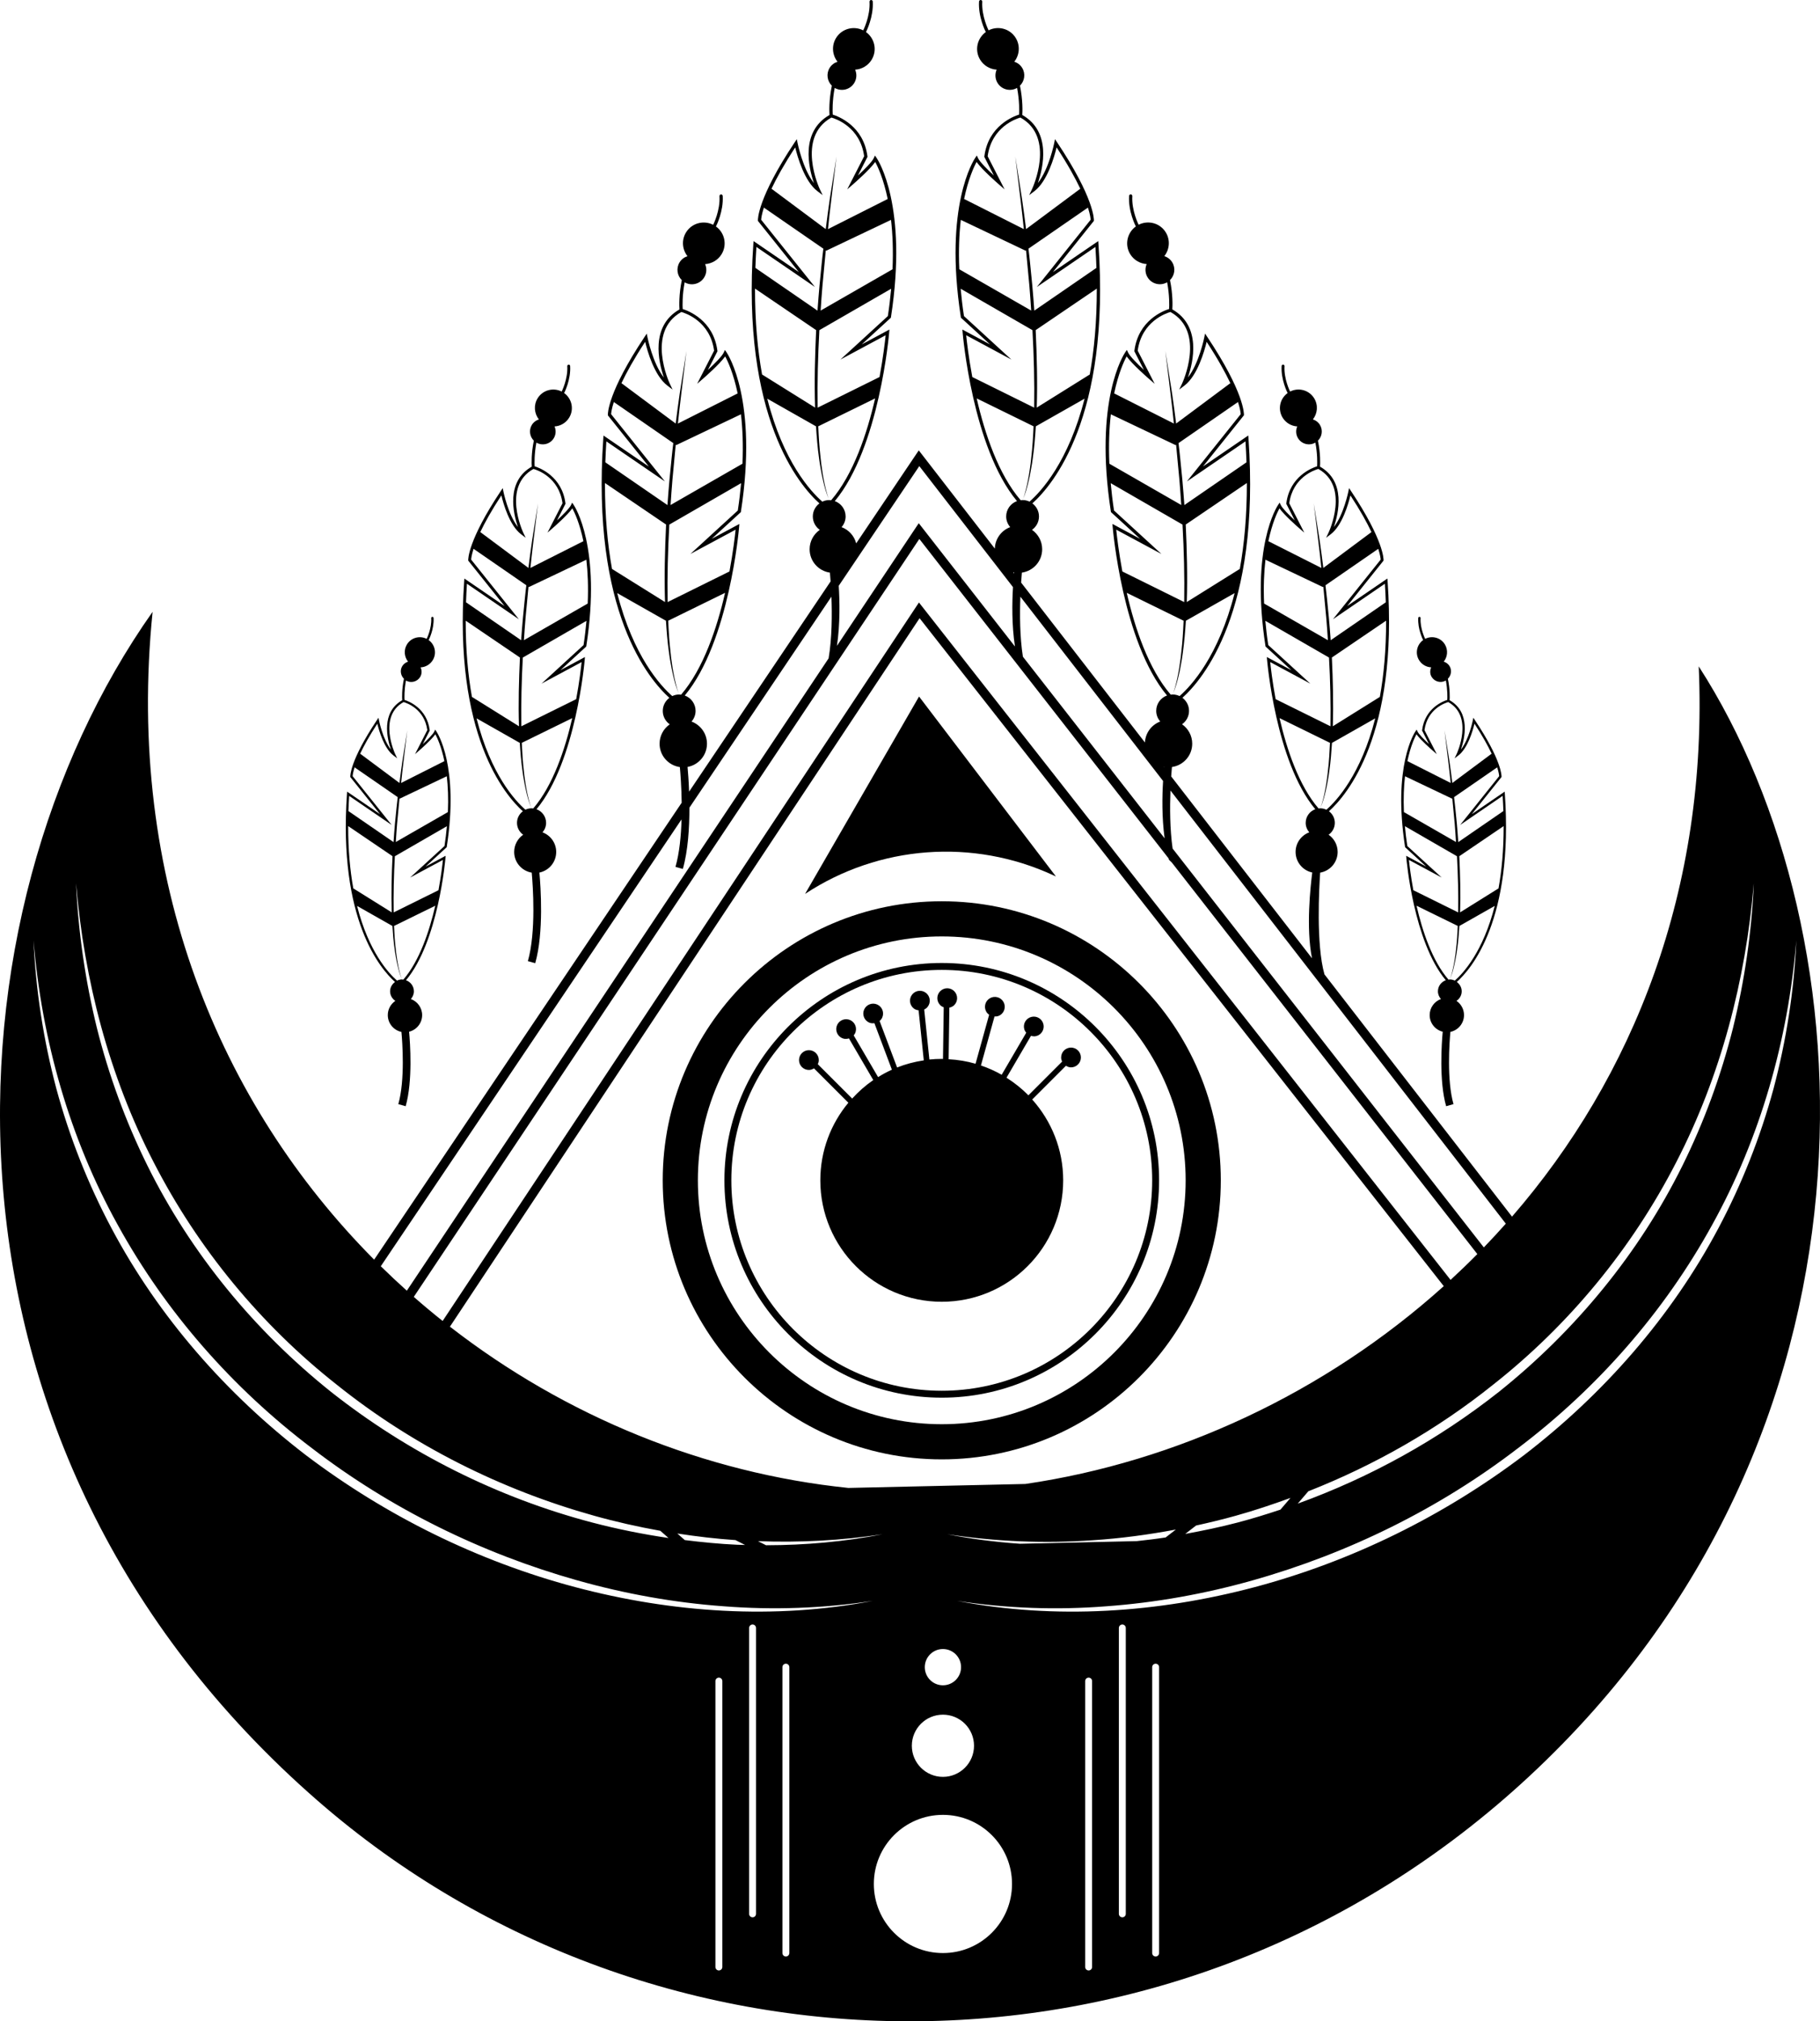 <?xml version="1.0" encoding="utf-8"?>
<!-- Generator: Adobe Illustrator 17.0.0, SVG Export Plug-In . SVG Version: 6.00 Build 0)  -->
<!DOCTYPE svg PUBLIC "-//W3C//DTD SVG 1.1//EN" "http://www.w3.org/Graphics/SVG/1.1/DTD/svg11.dtd">
<svg version="1.1" id="Layer_1" xmlns="http://www.w3.org/2000/svg" xmlns:xlink="http://www.w3.org/1999/xlink" x="0px" y="0px"
	 width="162.079px" height="180px" viewBox="0 0 162.079 180" enable-background="new 0 0 162.079 180" xml:space="preserve">
<g>
	<path d="M35.177,87.444c-0.259,0.193-0.437,0.487-0.437,0.834c0,0.36,0.191,0.662,0.465,0.853c-0.405,0.275-0.67,0.739-0.67,1.265
		c0,0.737,0.521,1.351,1.214,1.497c0.083,0.907,0.335,4.277-0.277,6.432l0.655,0.186c0.641-2.257,0.398-5.626,0.305-6.634
		c0.666-0.165,1.162-0.763,1.162-1.48c0-0.659-0.419-1.216-1.004-1.431c0.161-0.186,0.269-0.421,0.269-0.687
		c0-0.458-0.295-0.84-0.702-0.987c2.885-3.453,3.507-10.813,3.513-10.89l0.015-0.191l-1.786,0.96l1.882-1.725l0.006-0.036
		c1.112-7.195-0.845-10.161-0.929-10.284l-0.105-0.153l-0.077,0.169c-0.109,0.239-0.614,0.743-1.023,1.124l0.619-1.209l-0.004-0.032
		c-0.25-1.967-1.879-2.582-2.241-2.695c-0.013-0.208-0.033-0.884,0.127-1.726c0.438,0.254,1,0.116,1.264-0.319
		c0.164-0.27,0.159-0.585,0.041-0.854c0.43-0.022,0.842-0.249,1.083-0.645c0.369-0.607,0.197-1.385-0.372-1.791
		c0.004-0.005,0.011-0.006,0.014-0.012c0.02-0.039,0.488-0.966,0.428-1.954c-0.003-0.056-0.049-0.098-0.104-0.098
		c-0.002,0-0.004,0-0.006,0c-0.058,0.003-0.102,0.053-0.098,0.111c0.056,0.93-0.401,1.838-0.406,1.846c0,0.001,0,0.002,0,0.003
		c-0.621-0.315-1.389-0.109-1.757,0.496c-0.301,0.496-0.241,1.107,0.101,1.536c-0.206,0.066-0.395,0.194-0.516,0.394
		c-0.227,0.373-0.146,0.832,0.148,1.129c-0.197,0.944-0.169,1.695-0.154,1.91c-1.892,1.078-1.352,3.397-1.006,4.399
		c-0.719-0.912-1.054-2.57-1.057-2.59l-0.049-0.249l-0.141,0.211c-2.404,3.606-2.374,4.978-2.371,5.035l0.001,0.034l2.643,3.303
		l-2.926-2.002L30.9,70.678C30.118,81.92,33.889,86.293,35.177,87.444z M35.799,87.219c-0.16,0-0.308,0.041-0.444,0.105
		c-0.75-0.656-2.519-2.568-3.556-6.65l3.147,1.785c0.044,0.685,0.098,1.37,0.195,2.05c0.032,0.231,0.063,0.462,0.109,0.691
		c0.044,0.229,0.078,0.46,0.136,0.686C35.486,86.34,35.608,86.794,35.799,87.219c-0.088-0.215-0.156-0.438-0.21-0.664
		c-0.06-0.224-0.106-0.452-0.149-0.68c-0.05-0.227-0.076-0.458-0.113-0.687c-0.038-0.229-0.062-0.46-0.086-0.691
		c-0.081-0.677-0.121-1.358-0.151-2.04l3.672-1.8c-0.523,2.274-1.409,4.926-2.85,6.586C35.874,87.238,35.84,87.219,35.799,87.219z
		 M39.585,75.34l-3.061,2.806l2.919-1.569c-0.041,0.406-0.158,1.422-0.395,2.699l-3.99,1.974c-0.027-1.667,0.015-3.335,0.106-5.001
		l4.635-2.675C39.747,74.134,39.681,74.717,39.585,75.34z M39.887,72.318l-4.638,2.663c0.036-0.54,0.067-1.081,0.114-1.621
		c0.073-0.755,0.14-1.51,0.215-2.264l0.03,0.02l4.181-1.99C39.892,70.022,39.94,71.081,39.887,72.318z M33.603,64.446
		c0.146,0.609,0.594,2.185,1.426,2.821l0.344,0.263l-0.186-0.391c-0.016-0.033-1.55-3.334,0.753-4.619
		c0.275,0.078,1.857,0.605,2.114,2.498l-1.094,2.139l0.408-0.355c0.047-0.041,1.045-0.911,1.401-1.414
		c0.164,0.301,0.532,1.078,0.806,2.391l-3.853,1.945c0.068-0.639,0.132-1.278,0.213-1.915l0.335-2.772l-0.437,2.759
		c-0.096,0.641-0.177,1.285-0.259,1.929l-3.501-2.608C32.4,66.426,32.878,65.551,33.603,64.446z M34.878,73.462l-3.474-4.343
		c0.005-0.083,0.032-0.336,0.175-0.785l3.84,2.652c-0.038,0.322-0.077,0.644-0.108,0.967l-0.138,1.391
		c-0.051,0.548-0.087,1.098-0.127,1.647l-4.017-2.764c0.015-0.44,0.036-0.888,0.066-1.352L34.878,73.462z M31.007,73.564
		l3.948,2.681c-0.076,1.666-0.122,3.335-0.069,5.004l-3.423-2.137C31.177,77.54,31.003,75.702,31.007,73.564z"/>
	<path d="M46.562,72.243c-0.315,0.236-0.521,0.609-0.521,1.033c0,0.438,0.219,0.823,0.551,1.058
		c-0.485,0.338-0.803,0.898-0.803,1.534c0,0.928,0.677,1.693,1.563,1.841c0.103,1.136,0.406,5.246-0.343,7.881l0.655,0.186
		c0.778-2.739,0.486-6.826,0.372-8.074c0.854-0.174,1.496-0.929,1.496-1.834c0-0.803-0.509-1.483-1.219-1.748
		c0.196-0.227,0.319-0.52,0.319-0.843c0-0.56-0.357-1.033-0.855-1.214c3.525-4.227,4.286-13.224,4.294-13.319l0.019-0.234
		l-2.185,1.174l2.302-2.11l0.007-0.045c1.36-8.804-1.034-12.433-1.137-12.583l-0.128-0.187l-0.094,0.207
		c-0.133,0.292-0.751,0.909-1.252,1.375l0.757-1.479l-0.005-0.039c-0.306-2.407-2.299-3.159-2.742-3.297
		c-0.016-0.255-0.04-1.081,0.155-2.11c0.536,0.311,1.224,0.14,1.547-0.392c0.2-0.329,0.212-0.719,0.069-1.048
		c0.519-0.033,1.015-0.308,1.305-0.787c0.451-0.742,0.241-1.694-0.456-2.191c0.005-0.006,0.013-0.007,0.017-0.015
		c0.024-0.048,0.597-1.182,0.524-2.391c-0.004-0.068-0.061-0.12-0.128-0.12c-0.003,0-0.005,0-0.008,0
		c-0.071,0.004-0.124,0.065-0.12,0.135c0.069,1.137-0.491,2.248-0.496,2.259c-0.001,0.001,0,0.002,0,0.004
		c-0.76-0.386-1.699-0.134-2.15,0.607c-0.367,0.604-0.295,1.348,0.118,1.873c-0.252,0.081-0.478,0.245-0.626,0.488
		c-0.28,0.461-0.193,1.041,0.176,1.404c-0.236,1.144-0.202,2.053-0.184,2.314c-2.315,1.319-1.654,4.156-1.231,5.382
		c-0.88-1.116-1.289-3.145-1.294-3.168l-0.06-0.304l-0.172,0.258c-2.941,4.412-2.904,6.091-2.901,6.16l0.002,0.042l3.234,4.042
		l-3.58-2.449l-0.016,0.223C40.387,65.459,44.973,70.817,46.562,72.243z M47.336,71.98c-0.196,0-0.38,0.047-0.547,0.125
		c-0.92-0.805-3.08-3.145-4.348-8.134l3.85,2.184c0.054,0.838,0.12,1.676,0.239,2.508c0.039,0.283,0.077,0.565,0.134,0.845
		c0.054,0.28,0.096,0.563,0.167,0.84C46.953,70.905,47.103,71.46,47.336,71.98c-0.108-0.263-0.191-0.536-0.257-0.813
		c-0.074-0.275-0.13-0.553-0.183-0.832c-0.061-0.277-0.093-0.561-0.138-0.841c-0.047-0.28-0.075-0.563-0.105-0.846
		c-0.099-0.829-0.148-1.662-0.185-2.496l4.493-2.203c-0.639,2.777-1.72,6.013-3.475,8.046C47.437,71.989,47.388,71.98,47.336,71.98z
		 M51.969,57.445l-3.745,3.433l3.571-1.92c-0.05,0.497-0.193,1.74-0.483,3.302l-4.882,2.415c-0.034-2.04,0.018-4.081,0.129-6.119
		l5.671-3.272C52.166,55.97,52.085,56.683,51.969,57.445z M52.338,53.747l-5.681,3.263c0.044-0.663,0.089-1.325,0.146-1.987
		c0.089-0.924,0.169-1.848,0.261-2.772l0.038,0.026l5.116-2.434C52.344,50.939,52.403,52.234,52.338,53.747z M44.649,44.116
		c0.179,0.745,0.727,2.673,1.745,3.452l0.42,0.321l-0.227-0.478c-0.019-0.041-1.897-4.079,0.921-5.652
		c0.336,0.095,2.272,0.74,2.587,3.056l-1.339,2.617l0.499-0.434c0.058-0.05,1.279-1.115,1.714-1.731
		c0.201,0.368,0.651,1.318,0.986,2.925l-4.719,2.382c0.083-0.782,0.165-1.565,0.264-2.345l0.41-3.392l-0.535,3.376
		c-0.117,0.785-0.217,1.572-0.316,2.36l-4.286-3.192C43.175,46.538,43.765,45.464,44.649,44.116z M46.209,55.148l-4.251-5.314
		c0.006-0.101,0.038-0.41,0.214-0.961l4.7,3.245c-0.047,0.394-0.095,0.788-0.132,1.183l-0.169,1.701
		c-0.062,0.669-0.113,1.34-0.162,2.011l-4.908-3.377c0.019-0.539,0.043-1.087,0.081-1.655L46.209,55.148z M41.472,55.273l4.83,3.281
		c-0.093,2.039-0.149,4.081-0.084,6.122l-4.189-2.615C41.681,60.137,41.468,57.888,41.472,55.273z"/>
	<path d="M125.131,75.445l1.882,1.725l-1.786-0.96l0.015,0.191c0.006,0.078,0.629,7.437,3.513,10.89
		c-0.407,0.147-0.702,0.529-0.702,0.987c0,0.266,0.107,0.501,0.269,0.687c-0.585,0.215-1.004,0.772-1.004,1.431
		c0,0.718,0.496,1.315,1.162,1.48c-0.093,1.009-0.336,4.377,0.305,6.634l0.655-0.186c-0.612-2.154-0.36-5.525-0.277-6.432
		c0.693-0.146,1.214-0.76,1.214-1.496c0-0.526-0.266-0.99-0.67-1.265c0.274-0.191,0.465-0.493,0.465-0.853
		c0-0.348-0.178-0.641-0.437-0.834c1.288-1.151,5.06-5.523,4.278-16.766l-0.013-0.182l-2.926,2.002l2.643-3.303l0.001-0.034
		c0.002-0.057,0.033-1.429-2.371-5.035l-0.141-0.211l-0.049,0.249c-0.004,0.019-0.338,1.678-1.057,2.59
		c0.346-1.002,0.886-3.321-1.006-4.399c0.015-0.215,0.043-0.966-0.154-1.91c0.294-0.297,0.375-0.756,0.148-1.129
		c-0.121-0.2-0.31-0.328-0.516-0.394c0.342-0.429,0.402-1.04,0.101-1.536c-0.368-0.605-1.135-0.811-1.757-0.496
		c0-0.001,0-0.002,0-0.003c-0.005-0.009-0.462-0.917-0.406-1.846c0.004-0.058-0.04-0.107-0.098-0.111c-0.002,0-0.004,0-0.006,0
		c-0.055,0-0.101,0.043-0.104,0.098c-0.06,0.988,0.408,1.915,0.428,1.954c0.003,0.006,0.01,0.007,0.014,0.012
		c-0.569,0.406-0.741,1.184-0.372,1.79c0.241,0.396,0.653,0.623,1.083,0.645c-0.118,0.269-0.124,0.584,0.041,0.854
		c0.264,0.435,0.826,0.573,1.264,0.319c0.16,0.842,0.14,1.518,0.127,1.726c-0.362,0.113-1.99,0.728-2.241,2.695l-0.004,0.032
		l0.618,1.209c-0.409-0.381-0.915-0.885-1.023-1.124l-0.077-0.169l-0.105,0.153c-0.084,0.123-2.04,3.088-0.929,10.284
		L125.131,75.445z M128.388,78.146l-3.061-2.806c-0.095-0.623-0.162-1.206-0.213-1.766l4.635,2.675
		c0.091,1.666,0.133,3.334,0.106,5.001l-3.99-1.974c-0.237-1.277-0.354-2.292-0.395-2.699L128.388,78.146z M129.557,87.324
		c-0.136-0.064-0.284-0.105-0.444-0.105c-0.04,0-0.075,0.019-0.114,0.023c-1.441-1.661-2.327-4.312-2.85-6.586l3.672,1.8
		c-0.03,0.682-0.07,1.363-0.151,2.04c-0.024,0.231-0.047,0.462-0.086,0.691c-0.037,0.229-0.063,0.461-0.113,0.687
		c-0.043,0.228-0.089,0.456-0.15,0.68c-0.054,0.226-0.122,0.449-0.21,0.664c0.191-0.425,0.314-0.879,0.413-1.333
		c0.058-0.226,0.092-0.457,0.136-0.686c0.046-0.229,0.077-0.46,0.109-0.691c0.097-0.68,0.151-1.365,0.195-2.05l3.147-1.785
		C132.076,84.756,130.307,86.668,129.557,87.324z M133.45,79.112l-3.423,2.137c0.053-1.668,0.007-3.337-0.069-5.004l3.948-2.681
		C133.909,75.702,133.735,77.54,133.45,79.112z M130.034,73.462l3.782-2.588c0.03,0.464,0.051,0.912,0.066,1.352l-4.017,2.764
		c-0.04-0.549-0.076-1.099-0.127-1.647l-0.138-1.391c-0.031-0.323-0.07-0.645-0.108-0.967l3.84-2.652
		c0.143,0.449,0.171,0.702,0.175,0.785L130.034,73.462z M126.142,65.388c0.356,0.503,1.354,1.374,1.401,1.414l0.408,0.355
		l-1.094-2.139c0.258-1.893,1.839-2.42,2.114-2.498c2.303,1.285,0.768,4.586,0.753,4.619l-0.186,0.391l0.344-0.263
		c0.832-0.636,1.28-2.212,1.426-2.821c0.725,1.105,1.204,1.98,1.53,2.67l-3.501,2.608c-0.082-0.644-0.163-1.287-0.259-1.929
		l-0.437-2.759l0.335,2.772c0.081,0.637,0.145,1.276,0.213,1.915l-3.853-1.945C125.611,66.465,125.978,65.688,126.142,65.388z
		 M125.123,69.127l4.181,1.99l0.03-0.02c0.075,0.754,0.142,1.51,0.215,2.264c0.047,0.54,0.078,1.08,0.114,1.621l-4.638-2.663
		C124.972,71.081,125.02,70.022,125.123,69.127z"/>
	<path d="M83.868,80.259c-13.702,0-24.85,11.148-24.85,24.85s11.148,24.85,24.85,24.85s24.85-11.148,24.85-24.85
		S97.571,80.259,83.868,80.259z M83.868,126.828c-11.976,0-21.719-9.743-21.719-21.719S71.892,83.39,83.868,83.39
		c11.976,0,21.719,9.743,21.719,21.719S95.844,126.828,83.868,126.828z"/>
	<path d="M83.868,85.755c-10.672,0-19.355,8.682-19.355,19.355s8.683,19.355,19.355,19.355s19.354-8.682,19.354-19.355
		S94.54,85.755,83.868,85.755z M83.868,123.848c-10.333,0-18.739-8.407-18.739-18.739S73.536,86.37,83.868,86.37
		c10.332,0,18.739,8.407,18.739,18.739S94.201,123.848,83.868,123.848z"/>
	<path d="M95.379,93.289c-0.486,0-0.881,0.394-0.881,0.881c0,0.133,0.034,0.255,0.086,0.368l-3.001,3.001
		c-0.585-0.596-1.241-1.118-1.95-1.567l2.181-3.732c0.151,0.046,0.31,0.066,0.473,0.023c0.47-0.123,0.752-0.605,0.628-1.075
		c-0.123-0.47-0.605-0.752-1.075-0.628c-0.47,0.123-0.752,0.605-0.628,1.075c0.034,0.128,0.098,0.239,0.177,0.334l-2.186,3.741
		c-0.584-0.332-1.202-0.609-1.847-0.829l1.21-4.361c0.157,0.006,0.317-0.015,0.464-0.098c0.423-0.239,0.572-0.777,0.333-1.2
		c-0.239-0.423-0.777-0.572-1.2-0.333s-0.572,0.777-0.333,1.2c0.065,0.116,0.156,0.206,0.257,0.278l-1.21,4.361
		c-0.767-0.222-1.57-0.356-2.398-0.402l0.065-4.595c0.154-0.034,0.302-0.095,0.424-0.213c0.349-0.339,0.356-0.897,0.017-1.245
		c-0.339-0.349-0.896-0.356-1.245-0.017c-0.349,0.339-0.356,0.897-0.017,1.245c0.093,0.095,0.203,0.16,0.319,0.204l-0.065,4.596
		c-0.037,0-0.072-0.006-0.109-0.006c-0.372,0-0.74,0.019-1.103,0.056L82.304,89.9c0.112-0.054,0.216-0.128,0.299-0.231
		c0.307-0.377,0.249-0.932-0.128-1.239c-0.378-0.307-0.932-0.249-1.239,0.128c-0.307,0.377-0.249,0.932,0.128,1.239
		c0.131,0.107,0.285,0.154,0.441,0.174l0.462,4.456c-0.826,0.123-1.622,0.335-2.377,0.634l-1.558-4.14
		c0.095-0.081,0.176-0.179,0.231-0.3c0.201-0.443,0.004-0.965-0.439-1.165c-0.443-0.201-0.965-0.004-1.165,0.439
		c-0.201,0.443-0.004,0.965,0.439,1.166c0.154,0.07,0.315,0.076,0.471,0.056l1.558,4.141c-0.427,0.193-0.836,0.414-1.231,0.658
		l-2.17-3.714c0.08-0.096,0.144-0.206,0.177-0.335c0.123-0.47-0.158-0.952-0.628-1.075c-0.47-0.123-0.952,0.158-1.075,0.628
		c-0.123,0.47,0.158,0.952,0.628,1.075c0.164,0.043,0.323,0.022,0.474-0.023l2.167,3.71c-0.691,0.473-1.317,1.03-1.88,1.646
		l-3.058-3.058c0.053-0.113,0.087-0.236,0.087-0.369c0-0.486-0.394-0.881-0.881-0.881c-0.486,0-0.881,0.394-0.881,0.881
		c0,0.486,0.394,0.881,0.881,0.881c0.169,0,0.318-0.06,0.452-0.143l3.062,3.061c-1.559,1.874-2.498,4.282-2.498,6.91
		c0,5.972,4.842,10.814,10.814,10.814c5.972,0,10.814-4.842,10.814-10.814c0-2.768-1.049-5.285-2.759-7.198l3.004-3.004
		c0.134,0.083,0.283,0.143,0.452,0.143c0.486,0,0.881-0.394,0.881-0.881C96.26,93.683,95.866,93.289,95.379,93.289z"/>
	<path d="M151.28,59.342c0.867,19.927-5.873,36.6-16.628,49.002L117.949,86.77c-0.76-2.674-0.472-7.768-0.382-9.062
		c0.883-0.151,1.556-0.914,1.556-1.84c0-0.636-0.319-1.196-0.803-1.534c0.333-0.235,0.551-0.62,0.551-1.058
		c0-0.424-0.207-0.797-0.521-1.033c1.588-1.426,6.175-6.784,5.221-20.502l-0.016-0.223l-3.58,2.449l3.234-4.042l0.002-0.042
		c0.003-0.069,0.04-1.748-2.901-6.16l-0.172-0.258l-0.06,0.304c-0.005,0.023-0.414,2.053-1.294,3.168
		c0.424-1.226,1.084-4.063-1.231-5.382c0.019-0.261,0.052-1.17-0.184-2.314c0.369-0.363,0.457-0.942,0.176-1.404
		c-0.148-0.244-0.374-0.407-0.626-0.488c0.413-0.525,0.485-1.268,0.118-1.873c-0.45-0.741-1.389-0.992-2.15-0.607
		c-0.001-0.001,0-0.002,0-0.004c-0.006-0.011-0.565-1.122-0.496-2.259c0.004-0.07-0.049-0.131-0.12-0.135c-0.003,0-0.005,0-0.008,0
		c-0.067,0-0.123,0.052-0.128,0.12c-0.073,1.209,0.5,2.344,0.524,2.391c0.004,0.007,0.012,0.008,0.017,0.015
		c-0.696,0.497-0.907,1.448-0.456,2.191c0.291,0.478,0.786,0.754,1.305,0.787c-0.143,0.329-0.131,0.718,0.069,1.048
		c0.323,0.532,1.011,0.703,1.547,0.392c0.195,1.029,0.171,1.855,0.155,2.11c-0.443,0.138-2.435,0.89-2.742,3.297l-0.005,0.039
		l0.757,1.479c-0.501-0.466-1.119-1.083-1.252-1.375l-0.094-0.207l-0.128,0.187c-0.102,0.15-2.497,3.779-1.137,12.583l0.007,0.045
		l2.302,2.11l-2.185-1.174l0.019,0.234c0.008,0.095,0.768,9.092,4.294,13.319c-0.497,0.181-0.854,0.654-0.854,1.214
		c0,0.324,0.123,0.616,0.319,0.843c-0.711,0.266-1.219,0.945-1.219,1.748c0,0.901,0.637,1.652,1.484,1.831
		c-0.152,1.179-0.571,4.91-0.022,7.641l-12.54-16.197c0.024-0.349,0.047-0.634,0.066-0.837c1.02-0.148,1.806-1.018,1.806-2.079
		c0-0.717-0.359-1.348-0.905-1.729c0.375-0.264,0.621-0.699,0.621-1.192c0-0.478-0.233-0.898-0.588-1.165
		c1.79-1.607,6.96-7.646,5.884-23.108l-0.018-0.251l-4.035,2.76l3.645-4.556l0.002-0.047c0.003-0.078,0.045-1.971-3.27-6.943
		l-0.194-0.291l-0.068,0.343c-0.005,0.026-0.466,2.314-1.458,3.571c0.478-1.382,1.222-4.579-1.387-6.066
		c0.021-0.294,0.058-1.319-0.207-2.609c0.416-0.409,0.515-1.062,0.199-1.582c-0.167-0.275-0.422-0.459-0.705-0.551
		c0.466-0.591,0.547-1.43,0.133-2.111c-0.507-0.835-1.566-1.119-2.423-0.684c-0.001-0.001,0-0.003,0-0.004
		c-0.006-0.012-0.637-1.265-0.56-2.547c0.005-0.079-0.056-0.148-0.135-0.153c-0.003,0-0.006,0-0.009,0
		c-0.076,0-0.139,0.059-0.144,0.136c-0.083,1.363,0.563,2.641,0.591,2.695c0.004,0.008,0.014,0.01,0.019,0.017
		c-0.784,0.56-1.022,1.633-0.513,2.469c0.328,0.539,0.886,0.849,1.471,0.887c-0.161,0.37-0.148,0.81,0.078,1.181
		c0.364,0.599,1.14,0.793,1.743,0.442c0.22,1.16,0.193,2.091,0.175,2.378c-0.499,0.156-2.745,1.003-3.09,3.716l-0.006,0.044
		l0.853,1.667c-0.565-0.526-1.262-1.221-1.411-1.55l-0.106-0.233l-0.145,0.211c-0.116,0.169-2.814,4.259-1.281,14.182l0.008,0.05
		l2.595,2.379l-2.463-1.324l0.021,0.264c0.009,0.107,0.866,10.248,4.84,15.012c-0.561,0.204-0.963,0.737-0.963,1.368
		c0,0.365,0.139,0.695,0.36,0.951c-0.77,0.288-1.322,1.008-1.364,1.867L90.935,51.879c0.025-0.371,0.05-0.674,0.069-0.887
		c1.02-0.149,1.806-1.018,1.806-2.079c0-0.717-0.359-1.348-0.905-1.729c0.375-0.264,0.621-0.699,0.621-1.192
		c0-0.478-0.233-0.898-0.588-1.165c1.79-1.607,6.96-7.646,5.884-23.108l-0.018-0.251l-4.035,2.76l3.645-4.556l0.002-0.047
		c0.003-0.078,0.045-1.971-3.27-6.943l-0.194-0.291l-0.068,0.343c-0.005,0.026-0.466,2.314-1.458,3.571
		c0.478-1.382,1.222-4.579-1.387-6.067c0.021-0.294,0.058-1.319-0.207-2.609c0.416-0.409,0.515-1.062,0.199-1.582
		c-0.167-0.275-0.422-0.459-0.705-0.55c0.466-0.591,0.547-1.43,0.133-2.111c-0.507-0.835-1.566-1.119-2.423-0.684
		c-0.001-0.001,0-0.003,0-0.004c-0.006-0.012-0.637-1.265-0.56-2.547C87.482,0.074,87.421,0.005,87.341,0c-0.003,0-0.006,0-0.009,0
		c-0.076,0-0.139,0.059-0.144,0.136c-0.083,1.363,0.563,2.641,0.591,2.695c0.004,0.008,0.014,0.01,0.019,0.017
		c-0.785,0.56-1.022,1.633-0.513,2.469c0.328,0.539,0.886,0.849,1.471,0.887c-0.161,0.37-0.148,0.81,0.078,1.181
		c0.364,0.599,1.14,0.793,1.743,0.442c0.22,1.16,0.193,2.091,0.175,2.378c-0.499,0.156-2.745,1.003-3.09,3.716l-0.006,0.044
		l0.853,1.667c-0.565-0.526-1.262-1.221-1.411-1.55l-0.106-0.233l-0.145,0.211c-0.116,0.169-2.814,4.259-1.281,14.182l0.008,0.05
		l2.595,2.379l-2.463-1.324l0.021,0.264c0.009,0.107,0.866,10.248,4.84,15.012c-0.561,0.204-0.963,0.737-0.963,1.368
		c0,0.365,0.139,0.695,0.36,0.951c-0.784,0.293-1.345,1.034-1.369,1.915l-6.774-8.75l-5.574,8.282
		c-0.172-0.67-0.661-1.207-1.301-1.446c0.221-0.256,0.36-0.586,0.36-0.951c0-0.631-0.403-1.164-0.963-1.368
		c3.973-4.764,4.831-14.905,4.84-15.012l0.021-0.264l-2.463,1.324l2.595-2.379l0.008-0.05c1.533-9.923-1.166-14.013-1.281-14.182
		l-0.145-0.211l-0.106,0.233c-0.15,0.33-0.847,1.024-1.411,1.55l0.853-1.667l-0.006-0.044c-0.345-2.713-2.591-3.56-3.09-3.716
		c-0.018-0.287-0.045-1.218,0.175-2.378c0.604,0.351,1.379,0.157,1.743-0.442c0.226-0.371,0.239-0.811,0.078-1.181
		c0.585-0.037,1.144-0.348,1.471-0.887c0.509-0.837,0.271-1.91-0.513-2.469c0.005-0.007,0.015-0.008,0.019-0.017
		c0.027-0.054,0.673-1.333,0.591-2.695C77.718,0.059,77.655,0,77.579,0c-0.003,0-0.006,0-0.009,0
		c-0.079,0.005-0.14,0.073-0.135,0.153c0.078,1.282-0.553,2.534-0.56,2.547c-0.001,0.001,0,0.003,0,0.004
		c-0.857-0.435-1.915-0.151-2.423,0.684c-0.414,0.681-0.333,1.519,0.133,2.111c-0.284,0.091-0.539,0.276-0.705,0.55
		c-0.316,0.52-0.217,1.173,0.199,1.582c-0.266,1.29-0.228,2.314-0.207,2.608c-2.609,1.487-1.865,4.685-1.387,6.067
		c-0.992-1.257-1.453-3.545-1.458-3.571l-0.068-0.343l-0.194,0.291c-3.315,4.972-3.273,6.865-3.27,6.943l0.002,0.047l3.645,4.556
		l-4.035-2.76l-0.018,0.251c-1.076,15.462,4.094,21.501,5.884,23.108c-0.355,0.266-0.588,0.687-0.588,1.165
		c0,0.494,0.246,0.928,0.621,1.192c-0.546,0.381-0.905,1.012-0.905,1.729c0,1.061,0.786,1.931,1.806,2.079
		c0.017,0.193,0.039,0.458,0.062,0.782L61.368,70.497c-0.036-0.962-0.097-1.746-0.139-2.199c0.983-0.18,1.73-1.036,1.73-2.071
		c0-0.905-0.573-1.671-1.374-1.971c0.221-0.256,0.36-0.586,0.36-0.951c0-0.631-0.403-1.164-0.963-1.368
		c3.973-4.764,4.831-14.905,4.84-15.012l0.021-0.264l-2.463,1.324l2.595-2.379l0.008-0.05c1.533-9.923-1.166-14.013-1.281-14.182
		l-0.145-0.211l-0.106,0.233c-0.15,0.33-0.847,1.024-1.411,1.55l0.853-1.667l-0.006-0.044c-0.345-2.713-2.591-3.56-3.09-3.716
		c-0.018-0.287-0.045-1.218,0.175-2.378c0.604,0.351,1.379,0.157,1.743-0.442c0.226-0.371,0.239-0.811,0.078-1.181
		c0.585-0.037,1.144-0.348,1.471-0.887c0.509-0.837,0.271-1.91-0.513-2.469c0.005-0.007,0.015-0.008,0.019-0.017
		c0.027-0.054,0.673-1.333,0.591-2.695c-0.005-0.077-0.068-0.136-0.144-0.136c-0.003,0-0.006,0-0.009,0
		c-0.079,0.005-0.14,0.073-0.135,0.153c0.078,1.282-0.553,2.534-0.56,2.547c-0.001,0.001,0,0.003,0,0.004
		c-0.857-0.435-1.915-0.151-2.423,0.684c-0.414,0.681-0.333,1.519,0.133,2.111c-0.284,0.091-0.539,0.276-0.705,0.551
		c-0.316,0.52-0.217,1.173,0.199,1.582c-0.266,1.29-0.228,2.314-0.207,2.609c-2.609,1.487-1.865,4.685-1.387,6.067
		c-0.992-1.257-1.453-3.545-1.458-3.571l-0.068-0.343l-0.194,0.291c-3.315,4.972-3.273,6.865-3.27,6.943l0.002,0.047l3.645,4.556
		l-4.035-2.76l-0.018,0.251c-1.076,15.462,4.094,21.501,5.884,23.108c-0.355,0.266-0.588,0.687-0.588,1.165
		c0,0.494,0.246,0.928,0.621,1.192c-0.546,0.381-0.905,1.012-0.905,1.729c0,1.061,0.786,1.931,1.806,2.079
		c0.051,0.564,0.143,1.755,0.162,3.174l-27.387,40.691C19.559,98.324,11.173,78.3,13.59,54.483
		c-18.935,26.812-21.534,74.32,14.713,105.885c30.081,26.195,76.613,26.869,107.865-2.169
		C168.824,127.858,166.678,83.232,151.28,59.342z M122.882,62.06l-4.189,2.615c0.065-2.041,0.009-4.084-0.084-6.122l4.83-3.281
		C123.444,57.888,123.231,60.137,122.882,62.06z M118.703,55.148l4.627-3.166c0.037,0.568,0.062,1.116,0.081,1.655l-4.908,3.377
		c-0.049-0.671-0.099-1.341-0.162-2.011l-0.169-1.701c-0.038-0.395-0.085-0.789-0.132-1.183l4.7-3.245
		c0.176,0.551,0.209,0.859,0.214,0.961L118.703,55.148z M113.941,45.268c0.435,0.616,1.657,1.681,1.714,1.731l0.499,0.434
		l-1.339-2.617c0.315-2.317,2.251-2.961,2.587-3.056c2.818,1.572,0.94,5.611,0.921,5.652l-0.227,0.478l0.42-0.321
		c1.018-0.779,1.566-2.707,1.745-3.452c0.885,1.348,1.475,2.423,1.874,3.266l-4.286,3.192c-0.1-0.787-0.199-1.575-0.316-2.36
		l-0.535-3.376l0.41,3.392c0.099,0.781,0.182,1.563,0.264,2.345l-4.719-2.382C113.291,46.586,113.74,45.636,113.941,45.268z
		 M112.694,49.843l5.116,2.434l0.038-0.026c0.092,0.924,0.172,1.848,0.261,2.772c0.057,0.662,0.103,1.324,0.146,1.987l-5.681-3.263
		C112.509,52.234,112.568,50.939,112.694,49.843z M116.689,60.878l-3.745-3.433c-0.117-0.762-0.198-1.475-0.261-2.161l5.671,3.272
		c0.112,2.038,0.163,4.079,0.129,6.119l-4.882-2.415c-0.29-1.562-0.433-2.805-0.483-3.302L116.689,60.878z M113.949,63.949
		l4.493,2.203c-0.037,0.834-0.085,1.667-0.185,2.496c-0.029,0.283-0.058,0.566-0.105,0.846c-0.045,0.28-0.077,0.564-0.138,0.841
		c-0.053,0.279-0.109,0.558-0.183,0.832c-0.066,0.276-0.149,0.549-0.257,0.813c0.234-0.52,0.384-1.075,0.506-1.631
		c0.071-0.277,0.112-0.559,0.167-0.84c0.056-0.28,0.095-0.563,0.134-0.845c0.119-0.832,0.185-1.67,0.239-2.508l3.85-2.184
		c-1.268,4.989-3.428,7.329-4.348,8.134c-0.167-0.078-0.351-0.125-0.547-0.125c-0.052,0-0.101,0.009-0.151,0.015
		C115.669,69.962,114.588,66.726,113.949,63.949z M65.704,45.462l-4.221,3.87l4.025-2.164c-0.056,0.56-0.218,1.961-0.545,3.722
		l-5.51,2.726c-0.038-2.3,0.026-4.602,0.152-6.9l6.394-3.689C65.927,43.799,65.836,44.603,65.704,45.462z M66.12,41.295
		l-6.403,3.677c0.049-0.747,0.101-1.494,0.165-2.24c0.1-1.041,0.19-2.083,0.294-3.124l0.043,0.03l5.767-2.744
		C66.128,38.129,66.194,39.589,66.12,41.295z M57.455,30.439c0.202,0.84,0.819,3.013,1.967,3.89l0.474,0.362l-0.256-0.539
		c-0.022-0.046-2.138-4.598,1.038-6.37c0.379,0.107,2.56,0.834,2.916,3.445l-1.509,2.95l0.563-0.489
		c0.065-0.056,1.442-1.257,1.932-1.951c0.227,0.415,0.733,1.486,1.111,3.297l-5.319,2.685c0.093-0.882,0.186-1.764,0.298-2.643
		l0.463-3.823l-0.603,3.805c-0.132,0.885-0.244,1.772-0.357,2.66l-4.83-3.597C55.793,33.169,56.458,31.958,57.455,30.439z
		 M59.213,42.873l-4.791-5.989c0.006-0.114,0.043-0.462,0.241-1.083l5.297,3.658c-0.053,0.444-0.107,0.888-0.149,1.333l-0.19,1.918
		c-0.07,0.754-0.127,1.51-0.182,2.266l-5.532-3.806c0.021-0.607,0.049-1.225,0.091-1.865L59.213,42.873z M53.874,43.014l5.444,3.698
		c-0.105,2.298-0.168,4.6-0.095,6.901l-4.721-2.948C54.109,48.496,53.869,45.962,53.874,43.014z M54.966,52.818l4.34,2.461
		c0.061,0.945,0.135,1.889,0.269,2.827c0.044,0.319,0.087,0.637,0.15,0.953c0.061,0.316,0.108,0.634,0.188,0.946
		c0.138,0.627,0.307,1.253,0.57,1.839c-0.122-0.297-0.215-0.604-0.289-0.916c-0.083-0.309-0.147-0.624-0.206-0.938
		c-0.069-0.313-0.105-0.632-0.155-0.948c-0.053-0.316-0.085-0.635-0.118-0.953c-0.112-0.934-0.167-1.873-0.208-2.813l5.064-2.483
		c-0.72,3.13-1.938,6.777-3.917,9.069c-0.056-0.007-0.112-0.017-0.17-0.017c-0.221,0-0.429,0.053-0.617,0.141
		C58.831,61.078,56.395,58.441,54.966,52.818z M149.275,103.499c3.967-7.676,6.183-16.198,6.912-24.837
		c-0.194,4.335-0.82,8.654-1.855,12.88c-1.06,4.219-2.561,8.334-4.494,12.242c-3.867,7.824-9.55,14.725-16.368,20.173
		c-5.384,4.248-11.457,7.612-17.899,9.941l0.941-1.097c5.914-2.331,11.49-5.511,16.448-9.486
		C139.733,117.983,145.335,111.177,149.275,103.499z M91.31,132.149l-15.761,0.354c-12.784-1.316-25.164-6.348-35.481-14.362
		l41.825-63.09l46.68,59.482C117.955,124.085,104.72,130.186,91.31,132.149z M114.924,133.391l-0.897,1.045
		c-1.257,0.418-2.522,0.809-3.803,1.146c-1.544,0.404-3.106,0.73-4.674,1.017l0.966-0.749c1.189-0.26,2.372-0.546,3.544-0.874
		C111.702,134.517,113.321,133.976,114.924,133.391z M83.972,150.078c-0.892,0-1.615-0.723-1.615-1.615
		c0-0.892,0.723-1.615,1.615-1.615c0.892,0,1.615,0.723,1.615,1.615C85.587,149.354,84.864,150.078,83.972,150.078z M86.741,155.462
		c0,1.529-1.24,2.769-2.769,2.769c-1.529,0-2.769-1.24-2.769-2.769c0-1.529,1.24-2.769,2.769-2.769
		C85.501,152.693,86.741,153.933,86.741,155.462z M84.359,136.626c4.289,0.655,8.639,0.843,12.952,0.536
		c2.486-0.162,4.957-0.494,7.403-0.954l-0.91,0.705c-0.851,0.131-1.706,0.231-2.562,0.326l-10.412,0.234
		C88.656,137.323,86.494,137.046,84.359,136.626z M78.6,136.626c-3.413,0.671-6.896,0.974-10.381,0.98l-0.722-0.365
		C71.202,137.384,74.923,137.188,78.6,136.626z M66.351,137.581c-0.242-0.007-0.483-0.01-0.725-0.02
		c-1.552-0.071-3.1-0.224-4.643-0.415l-0.664-0.585c1.717,0.263,3.442,0.47,5.176,0.587L66.351,137.581z M81.871,47.993l22.2,28.451
		c0.011,0.039,0.019,0.079,0.03,0.118l0.254,0.246l27.208,34.869c-0.778,0.787-1.573,1.553-2.384,2.3L81.837,53.652l-42.418,63.983
		c-0.872-0.694-1.729-1.409-2.569-2.146L81.871,47.993z M134.099,108.969c-0.64,0.72-1.291,1.426-1.957,2.116l-27.716-35.52
		c-0.248-1.736-0.25-3.677-0.191-5.169L134.099,108.969z M110.41,50.664l-4.721,2.948c0.073-2.301,0.01-4.603-0.095-6.901
		l5.444-3.698C111.043,45.962,110.803,48.496,110.41,50.664z M105.699,42.873l5.215-3.568c0.042,0.64,0.07,1.258,0.091,1.865
		l-5.532,3.806c-0.055-0.756-0.112-1.512-0.182-2.266l-0.19-1.918c-0.042-0.445-0.096-0.889-0.149-1.333l5.297-3.658
		c0.198,0.621,0.235,0.969,0.241,1.083L105.699,42.873z M100.332,31.737c0.491,0.694,1.867,1.894,1.932,1.951l0.563,0.489
		l-1.509-2.95c0.356-2.611,2.537-3.338,2.916-3.445c3.176,1.772,1.06,6.324,1.038,6.37l-0.256,0.539l0.474-0.362
		c1.148-0.878,1.765-3.051,1.967-3.89c0.997,1.519,1.662,2.731,2.112,3.681l-4.83,3.597c-0.112-0.888-0.224-1.775-0.357-2.66
		l-0.603-3.805l0.463,3.823c0.112,0.88,0.205,1.762,0.298,2.643l-5.319-2.685C99.599,33.223,100.106,32.152,100.332,31.737z
		 M98.927,36.894l5.767,2.744l0.043-0.03c0.104,1.041,0.194,2.083,0.294,3.124c0.064,0.746,0.116,1.493,0.165,2.24l-6.403-3.677
		C98.718,39.589,98.784,38.129,98.927,36.894z M103.429,49.332l-4.221-3.87c-0.132-0.859-0.223-1.663-0.294-2.436l6.394,3.689
		c0.126,2.298,0.19,4.6,0.152,6.9l-5.51-2.726c-0.327-1.761-0.488-3.161-0.545-3.722L103.429,49.332z M100.342,52.793l5.064,2.483
		c-0.041,0.94-0.096,1.879-0.208,2.813c-0.033,0.319-0.065,0.638-0.118,0.953c-0.05,0.316-0.086,0.635-0.155,0.948
		c-0.06,0.315-0.123,0.629-0.206,0.938c-0.075,0.312-0.168,0.619-0.289,0.916c0.264-0.586,0.432-1.212,0.57-1.839
		c0.08-0.312,0.126-0.63,0.188-0.946c0.064-0.316,0.107-0.634,0.15-0.953c0.134-0.938,0.208-1.882,0.269-2.827l4.34-2.462
		c-1.429,5.623-3.864,8.26-4.901,9.168c-0.188-0.088-0.395-0.141-0.617-0.141c-0.058,0-0.113,0.011-0.17,0.017
		C102.28,59.57,101.061,55.923,100.342,52.793z M103.678,68.297c-0.001,0.012-0.002,0.023-0.004,0.035l-0.03-0.039
		C103.655,68.296,103.667,68.295,103.678,68.297z M103.577,69.547c-0.082,1.323-0.118,3.242,0.138,5.107L91.093,58.479
		c-0.278-1.771-0.284-3.795-0.224-5.345L103.577,69.547z M97.047,33.35l-4.721,2.948c0.073-2.301,0.01-4.603-0.095-6.9l5.444-3.698
		C97.68,28.648,97.44,31.182,97.047,33.35z M92.336,25.559l5.215-3.568c0.042,0.64,0.07,1.258,0.091,1.865l-5.532,3.806
		c-0.055-0.756-0.112-1.512-0.182-2.266l-0.19-1.918c-0.042-0.445-0.096-0.889-0.149-1.333l5.297-3.658
		c0.198,0.621,0.235,0.969,0.241,1.083L92.336,25.559z M86.969,14.423c0.491,0.694,1.867,1.894,1.932,1.951l0.563,0.489l-1.509-2.95
		c0.356-2.611,2.537-3.338,2.916-3.445c3.176,1.772,1.06,6.324,1.038,6.37l-0.256,0.539l0.474-0.362
		c1.148-0.878,1.765-3.051,1.967-3.89c0.997,1.519,1.662,2.731,2.112,3.681l-4.83,3.597c-0.112-0.888-0.224-1.775-0.357-2.66
		l-0.603-3.805l0.463,3.823c0.112,0.88,0.205,1.762,0.298,2.643l-5.319-2.685C86.236,15.909,86.743,14.838,86.969,14.423z
		 M85.564,19.58l5.767,2.744l0.043-0.03c0.104,1.041,0.194,2.083,0.294,3.124c0.064,0.746,0.116,1.493,0.165,2.24l-6.403-3.678
		C85.355,22.275,85.421,20.815,85.564,19.58z M90.066,32.018l-4.221-3.87c-0.132-0.859-0.223-1.663-0.294-2.436l6.394,3.689
		c0.126,2.298,0.19,4.6,0.152,6.9l-5.51-2.726c-0.327-1.761-0.488-3.161-0.545-3.722L90.066,32.018z M86.979,35.479l5.064,2.483
		c-0.041,0.94-0.096,1.879-0.208,2.813c-0.033,0.319-0.065,0.637-0.118,0.953c-0.05,0.316-0.086,0.635-0.155,0.948
		c-0.06,0.315-0.123,0.629-0.206,0.938c-0.075,0.312-0.168,0.619-0.289,0.916c0.264-0.586,0.432-1.212,0.57-1.839
		c0.08-0.312,0.126-0.63,0.188-0.946c0.064-0.316,0.107-0.634,0.151-0.953c0.134-0.938,0.208-1.882,0.269-2.827l4.34-2.462
		c-1.429,5.623-3.864,8.26-4.901,9.168c-0.188-0.088-0.395-0.141-0.617-0.141c-0.058,0-0.113,0.011-0.17,0.017
		C88.917,42.257,87.698,38.609,86.979,35.479z M90.315,50.984c-0.003,0.027-0.005,0.053-0.008,0.083l-0.079-0.102
		C90.257,50.972,90.286,50.978,90.315,50.984z M81.868,41.507l8.343,10.776c-0.083,1.376-0.115,3.376,0.175,5.289l-8.567-10.98
		l-7.285,10.921c0.288-1.95,0.246-3.982,0.159-5.347L81.868,41.507z M79.067,28.148l-4.221,3.87l4.025-2.164
		c-0.056,0.56-0.218,1.961-0.545,3.722l-5.51,2.726c-0.038-2.3,0.026-4.602,0.152-6.9l6.394-3.689
		C79.29,26.486,79.199,27.289,79.067,28.148z M79.483,23.981l-6.403,3.678c0.049-0.747,0.1-1.494,0.165-2.24
		c0.1-1.041,0.19-2.083,0.294-3.124l0.043,0.03l5.767-2.744C79.491,20.815,79.557,22.275,79.483,23.981z M70.818,13.125
		c0.202,0.84,0.819,3.013,1.967,3.89l0.474,0.362l-0.256-0.539c-0.022-0.046-2.138-4.598,1.038-6.37
		c0.379,0.107,2.56,0.834,2.916,3.445l-1.509,2.95l0.563-0.489c0.065-0.056,1.442-1.257,1.932-1.951
		c0.227,0.415,0.733,1.486,1.111,3.297l-5.319,2.685c0.093-0.882,0.186-1.764,0.298-2.643l0.463-3.823l-0.603,3.805
		c-0.132,0.885-0.244,1.772-0.357,2.66l-4.83-3.597C69.156,15.855,69.821,14.644,70.818,13.125z M72.576,25.559l-4.791-5.989
		c0.006-0.114,0.043-0.462,0.241-1.083l5.297,3.658c-0.053,0.444-0.107,0.888-0.149,1.333l-0.19,1.918
		c-0.07,0.754-0.127,1.51-0.182,2.266l-5.532-3.806c0.021-0.607,0.049-1.225,0.091-1.865L72.576,25.559z M67.237,25.7l5.444,3.698
		c-0.105,2.298-0.168,4.6-0.095,6.9l-4.721-2.948C67.472,31.182,67.232,28.648,67.237,25.7z M68.329,35.504l4.34,2.462
		c0.061,0.945,0.135,1.889,0.269,2.827c0.044,0.319,0.087,0.637,0.15,0.953c0.061,0.316,0.108,0.634,0.188,0.946
		c0.138,0.627,0.307,1.253,0.57,1.839c-0.122-0.297-0.215-0.604-0.289-0.916c-0.083-0.309-0.147-0.624-0.206-0.938
		c-0.069-0.313-0.105-0.632-0.155-0.948c-0.053-0.316-0.085-0.635-0.118-0.953c-0.112-0.934-0.167-1.873-0.208-2.813l5.064-2.483
		c-0.72,3.13-1.938,6.777-3.917,9.069c-0.056-0.007-0.112-0.017-0.17-0.017c-0.221,0-0.429,0.053-0.617,0.141
		C72.193,43.764,69.758,41.127,68.329,35.504z M60.695,72.966c-0.042,1.457-0.187,2.988-0.54,4.23l0.655,0.186
		c0.462-1.626,0.587-3.675,0.585-5.457l12.647-18.791c0.061,1.595,0.052,3.687-0.25,5.492l-37.561,56.312
		c-0.788-0.707-1.562-1.432-2.32-2.177L60.695,72.966z M13.685,103.499c3.94,7.678,9.542,14.484,16.315,19.817
		c6.729,5.394,14.591,9.338,22.901,11.66c1.944,0.545,3.916,0.988,5.905,1.344l0.729,0.642c-2.288-0.338-4.559-0.794-6.798-1.38
		c-8.433-2.216-16.393-6.218-23.247-11.625c-6.818-5.448-12.501-12.349-16.368-20.173c-1.933-3.909-3.435-8.023-4.494-12.242
		c-1.035-4.225-1.661-8.545-1.855-12.88C7.501,87.301,9.718,95.823,13.685,103.499z M64.327,175.163c0,0.17-0.138,0.308-0.308,0.308
		s-0.308-0.138-0.308-0.308v-25.46c0-0.17,0.138-0.308,0.308-0.308s0.308,0.138,0.308,0.308V175.163z M67.327,170.432
		c0,0.17-0.138,0.308-0.308,0.308s-0.308-0.138-0.308-0.308v-25.46c0-0.17,0.138-0.308,0.308-0.308s0.308,0.138,0.308,0.308V170.432
		z M70.294,173.922c0,0.17-0.138,0.308-0.308,0.308s-0.308-0.138-0.308-0.308v-25.46c0-0.17,0.138-0.308,0.308-0.308
		s0.308,0.138,0.308,0.308V173.922z M51.211,141.331c-8.638-2.299-16.81-6.329-23.945-11.728
		c-7.094-5.444-13.139-12.32-17.337-20.227c-2.097-3.949-3.747-8.129-4.913-12.436c-1.142-4.313-1.83-8.741-2.029-13.187
		c0.735,8.863,3.205,17.574,7.497,25.322c4.266,7.756,10.227,14.543,17.279,19.876c7.014,5.391,15.096,9.368,23.614,11.773
		c4.26,1.205,8.642,1.995,13.064,2.316c4.421,0.346,8.884,0.19,13.283-0.481C68.968,144.247,59.835,143.621,51.211,141.331z
		 M83.972,173.922c-3.398,0-6.153-2.755-6.153-6.153c0-3.398,2.755-6.153,6.153-6.153c3.398,0,6.153,2.755,6.153,6.153
		C90.125,171.167,87.37,173.922,83.972,173.922z M97.256,175.163c0,0.17-0.138,0.308-0.308,0.308c-0.17,0-0.308-0.138-0.308-0.308
		v-25.46c0-0.17,0.138-0.308,0.308-0.308c0.17,0,0.308,0.138,0.308,0.308V175.163z M100.256,170.432c0,0.17-0.138,0.308-0.308,0.308
		s-0.308-0.138-0.308-0.308v-25.46c0-0.17,0.138-0.308,0.308-0.308s0.308,0.138,0.308,0.308V170.432z M103.223,173.922
		c0,0.17-0.138,0.308-0.308,0.308c-0.17,0-0.308-0.138-0.308-0.308v-25.46c0-0.17,0.138-0.308,0.308-0.308
		c0.17,0,0.308,0.138,0.308,0.308V173.922z M153.03,109.377c-4.198,7.907-10.243,14.783-17.337,20.227
		c-7.135,5.399-15.307,9.429-23.945,11.728c-8.624,2.29-17.757,2.916-26.513,1.229c4.399,0.671,8.863,0.828,13.283,0.481
		c4.422-0.321,8.804-1.111,13.064-2.316c8.518-2.406,16.6-6.382,23.614-11.773c7.052-5.333,13.013-12.12,17.279-19.876
		c4.292-7.748,6.763-16.459,7.497-25.322c-0.199,4.446-0.888,8.874-2.029,13.187C156.777,101.247,155.127,105.427,153.03,109.377z"
		/>
	<path d="M93.808,77.946l0.228,0.106L81.845,62.026L71.697,79.602h0C78.285,75.261,86.648,74.635,93.808,77.946z"/>
</g>
</svg>
